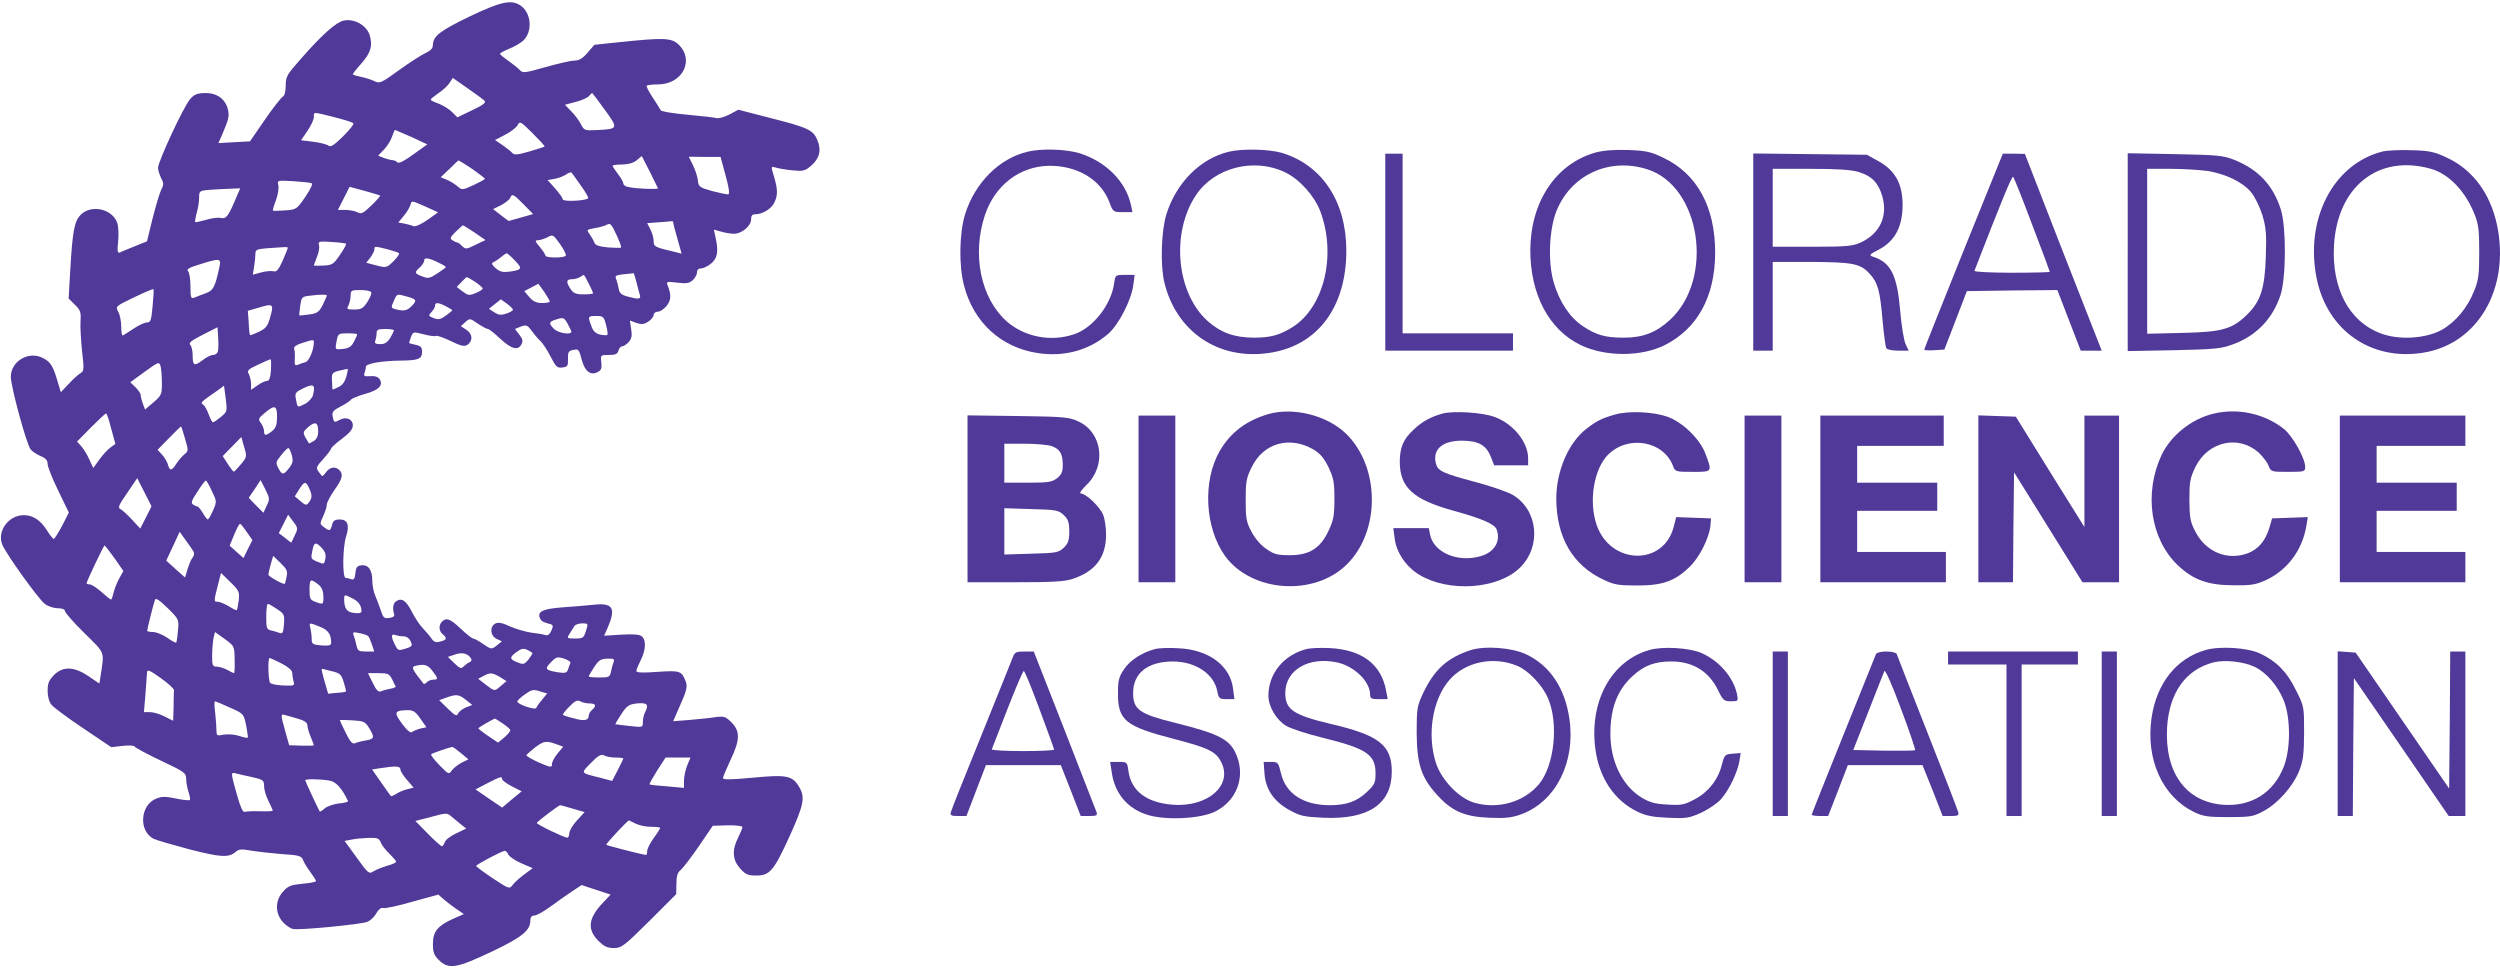 <?xml version="1.0" standalone="no"?>
<!DOCTYPE svg PUBLIC "-//W3C//DTD SVG 20010904//EN"
 "http://www.w3.org/TR/2001/REC-SVG-20010904/DTD/svg10.dtd">
<svg version="1.0" xmlns="http://www.w3.org/2000/svg"
 width="1155pt" height="447pt" viewBox="0 0 1155 447"
 preserveAspectRatio="xMidYMid meet">

<g transform="translate(0,447) scale(0.1,-0.1)"
fill="#513999" stroke="none">
<path d="M2170 4394 c-137 -66 -169 -91 -170 -131 0 -16 -10 -27 -32 -37 -18
-8 -73 -43 -123 -79 -84 -61 -91 -64 -115 -52 -14 7 -42 16 -63 20 -20 4 -37
9 -37 12 0 3 17 25 39 49 45 51 54 84 38 134 -15 44 -71 75 -119 65 -36 -8
-101 -66 -199 -178 -63 -71 -69 -81 -69 -122 0 -28 -5 -47 -14 -52 -8 -5 -46
-53 -83 -107 l-68 -99 -73 -4 -73 -4 17 38 c31 74 33 83 28 113 -10 50 -49 80
-103 80 -39 0 -52 -5 -72 -27 -29 -32 -149 -289 -149 -319 0 -10 7 -31 14 -46
13 -24 13 -32 1 -54 -7 -14 -25 -74 -40 -133 l-26 -106 -57 -23 c-31 -13 -63
-25 -69 -29 -10 -4 -12 9 -7 53 3 33 1 71 -5 86 -24 64 -120 84 -168 36 -30
-31 -38 -74 -49 -265 l-7 -122 29 -29 c25 -24 29 -35 26 -75 -2 -26 2 -89 7
-139 10 -84 9 -93 -7 -102 -9 -5 -34 -27 -54 -49 l-37 -39 -15 50 c-21 71 -32
90 -68 108 -65 34 -148 -14 -148 -87 0 -46 73 -314 92 -336 7 -9 28 -22 45
-30 24 -9 33 -20 33 -37 0 -12 22 -68 49 -123 l49 -101 -31 -61 c-18 -33 -35
-61 -39 -61 -3 0 -16 16 -28 35 -31 51 -67 75 -110 75 -70 0 -124 -73 -100
-135 15 -40 166 -251 197 -275 14 -11 41 -20 59 -20 21 0 34 -5 34 -13 0 -7
40 -53 90 -102 99 -98 92 -81 74 -202 l-5 -31 -50 34 c-67 45 -118 47 -160 5
-23 -24 -29 -38 -29 -73 0 -26 7 -52 18 -64 9 -12 75 -61 147 -109 l129 -87
52 6 c29 3 54 2 56 -3 2 -5 56 -34 121 -65 110 -52 117 -57 117 -84 0 -16 5
-43 11 -61 6 -18 9 -34 6 -37 -3 -3 -32 0 -65 7 -48 10 -65 10 -91 -1 -74 -30
-81 -149 -12 -185 15 -7 91 -29 170 -50 145 -37 179 -38 212 -9 12 11 27 12
70 4 30 -5 94 -12 142 -16 78 -5 89 -8 97 -27 4 -12 20 -37 34 -56 14 -19 26
-38 26 -42 0 -3 -28 -9 -62 -12 -54 -5 -67 -10 -90 -36 -37 -41 -38 -97 -3
-139 14 -16 36 -32 50 -34 31 -6 310 21 342 33 13 5 32 22 41 39 11 19 23 28
32 25 9 -3 70 10 135 29 l120 33 25 -22 c14 -12 40 -32 59 -45 l34 -23 -50
-22 c-71 -32 -93 -59 -93 -116 0 -37 5 -52 26 -73 47 -46 80 -41 247 38 137
65 177 97 177 142 0 16 6 24 18 24 10 0 45 19 77 43 33 24 78 56 101 71 l41
27 67 -22 67 -22 -34 -36 c-69 -72 -76 -124 -23 -177 27 -27 42 -34 72 -34 35
0 47 9 163 124 l125 125 1 48 c0 36 5 52 20 64 11 9 49 59 84 110 l64 94 68 2
c39 1 69 -3 69 -8 0 -5 -9 -27 -20 -49 -29 -57 -26 -103 9 -142 25 -28 36 -33
75 -33 63 0 81 22 155 184 65 144 72 178 42 227 -31 51 -58 56 -214 41 -97 -9
-137 -10 -137 -2 0 6 16 43 35 84 44 92 45 132 5 173 -27 27 -35 30 -73 25
-23 -4 -77 -9 -119 -13 l-78 -6 34 78 c28 62 32 82 25 103 -20 52 -26 54 -131
47 -68 -5 -98 -4 -98 4 0 6 9 28 20 50 24 47 26 93 5 110 -10 9 -40 11 -94 8
l-80 -5 16 36 c40 92 25 117 -65 107 -31 -3 -96 -9 -144 -12 -90 -7 -116 -19
-104 -49 3 -9 12 -18 21 -20 8 -3 21 -7 29 -9 12 -4 12 -10 3 -30 -8 -17 -17
-24 -27 -20 -8 3 -37 8 -65 11 -27 4 -72 17 -99 29 -36 17 -54 20 -68 13 -27
-15 -23 -57 7 -71 l24 -11 -24 -19 c-24 -19 -25 -19 -62 6 -21 15 -42 26 -47
26 -5 0 -31 20 -57 45 -50 47 -67 53 -87 33 -16 -16 -15 -43 3 -58 22 -18 19
-27 -11 -34 -21 -6 -30 -2 -42 16 -9 13 -27 33 -39 46 -13 13 -35 46 -49 73
-27 54 -47 68 -73 52 -15 -10 -19 -31 -10 -62 3 -8 -6 -14 -23 -16 -23 -3 -28
1 -38 33 -7 20 -18 51 -26 69 -8 17 -14 49 -14 70 0 50 -19 76 -51 71 -19 -2
-25 -10 -27 -36 -3 -25 -7 -32 -19 -28 -8 3 -20 6 -26 6 -16 0 -14 143 2 192
17 52 7 78 -29 78 -23 0 -31 -5 -36 -25 -7 -29 -12 -30 -38 -10 -19 14 -19 16
-3 50 9 20 17 44 17 54 0 9 16 40 35 67 37 52 42 73 23 92 -19 19 -45 14 -62
-10 -9 -12 -17 -20 -19 -17 -1 2 -9 12 -16 21 -12 16 -9 23 23 58 20 22 36 44
36 48 0 4 23 25 50 45 36 27 50 44 50 62 0 28 -30 41 -59 26 -27 -15 -28 -14
-34 14 -4 22 2 29 37 47 22 11 44 26 48 32 4 5 33 17 64 26 63 17 86 39 68 68
-8 11 -22 16 -44 14 -26 -2 -31 1 -26 14 3 8 6 21 6 29 0 15 70 28 165 29 80
1 95 8 95 42 0 19 -6 26 -30 31 -16 3 -30 7 -30 9 0 1 4 14 9 28 10 24 11 24
60 11 27 -7 52 -10 56 -7 3 3 32 -7 66 -23 46 -23 64 -27 77 -19 28 18 26 51
-3 70 l-26 17 21 19 c20 18 21 18 57 -7 21 -14 42 -25 47 -25 5 0 31 -20 57
-45 52 -48 82 -56 98 -26 8 14 6 25 -10 45 l-20 26 27 11 c25 9 31 7 49 -18
11 -15 29 -37 41 -48 12 -11 33 -44 48 -73 24 -47 30 -53 54 -50 24 3 27 7 26
40 -1 31 3 37 23 41 27 5 27 5 42 -50 14 -50 41 -69 72 -52 17 8 20 18 17 45
-4 34 -3 34 35 34 30 0 40 4 44 20 3 11 11 20 18 20 6 0 20 9 30 20 13 15 16
29 11 59 l-6 40 30 -11 c24 -8 35 -7 55 6 14 9 25 23 25 31 0 8 9 15 19 15 11
0 29 12 41 27 21 27 22 50 4 96 -6 16 -2 17 45 11 42 -5 55 -3 71 11 11 10 20
26 20 37 0 11 7 18 19 18 11 0 32 10 47 23 29 25 34 55 20 119 l-8 37 33 -9
c19 -6 46 -10 60 -10 36 0 79 36 79 66 0 18 5 24 20 24 33 0 75 26 88 55 16
34 15 61 -2 119 -15 48 -14 48 7 42 12 -4 47 -10 77 -13 50 -5 59 -3 87 21 39
33 49 73 29 119 -19 46 -41 57 -218 102 l-147 38 -41 -22 c-23 -12 -49 -19
-58 -17 -10 3 -71 10 -137 16 -66 6 -122 15 -123 21 -2 5 -19 32 -37 59 -18
27 -30 51 -27 54 3 3 26 6 52 6 114 0 171 114 93 186 -31 29 -71 30 -263 10
l-124 -13 -32 -37 c-22 -26 -39 -36 -60 -36 -16 0 -76 -14 -134 -30 -98 -28
-105 -29 -120 -12 -9 9 -33 28 -53 42 -20 14 -37 28 -37 31 0 4 19 14 43 24
23 9 52 26 64 37 45 42 38 129 -13 163 -43 28 -91 17 -234 -51z m68 -389 c9
-8 -3 -19 -56 -44 l-69 -33 -25 25 c-13 13 -41 30 -61 38 -20 7 -37 15 -37 19
0 3 16 16 36 30 20 13 43 34 51 47 l15 23 67 -47 c36 -25 72 -51 79 -58z m556
-42 c64 -88 63 -89 -38 -94 -54 -3 -58 -1 -72 27 -8 16 -28 43 -45 60 l-29 30
49 13 c28 7 55 19 62 27 6 8 13 14 15 14 1 0 28 -35 58 -77z m-1251 -34 c45
-11 85 -24 89 -28 5 -4 -17 -31 -47 -61 -41 -40 -57 -51 -67 -43 -7 6 -39 14
-70 18 l-57 7 29 43 c17 24 30 53 30 64 0 25 -6 25 93 0z m973 -136 c-2 -2
-34 -12 -71 -23 -56 -16 -70 -17 -79 -6 -6 7 -26 23 -45 36 l-34 23 46 24 c26
13 51 33 58 44 11 21 13 19 70 -37 32 -32 57 -59 55 -61z m-615 44 l73 -34
-64 -46 c-43 -31 -67 -44 -74 -37 -6 6 -16 10 -22 10 -7 0 -25 5 -40 10 l-27
11 26 27 c15 15 32 42 38 60 6 18 12 32 14 32 1 0 35 -15 76 -33z m1139 -237
c0 -6 -104 -2 -137 6 -13 2 -23 9 -23 16 0 6 -11 26 -25 44 -14 18 -25 35 -25
38 0 3 20 6 44 6 28 0 52 7 67 19 l24 20 37 -72 c20 -40 37 -74 38 -77z m312
60 c15 -53 20 -86 13 -88 -5 -1 -39 6 -74 15 -60 17 -64 20 -67 51 -2 18 -13
50 -23 70 l-19 38 73 -1 74 0 23 -85z m-1171 30 c32 -23 59 -43 59 -46 0 -3
-24 -16 -52 -29 -50 -23 -53 -24 -73 -7 -11 10 -33 24 -49 31 l-30 12 40 38
c21 21 40 39 42 40 2 0 30 -17 63 -39z m503 -78 c21 -29 36 -55 33 -58 -11
-12 -117 -17 -117 -5 0 6 -16 28 -35 50 l-35 39 33 6 c18 3 42 13 53 20 10 8
22 12 25 8 3 -4 23 -31 43 -60z m-1246 12 c9 -2 0 -22 -27 -63 -40 -58 -41
-59 -93 -63 -29 -2 -55 -3 -57 -1 -2 1 4 23 14 48 9 25 14 56 11 69 -6 23 -5
23 67 19 39 -3 78 -6 85 -9z m319 -58 c1 -1 -17 -22 -41 -45 -38 -37 -47 -41
-64 -32 -11 6 -36 11 -56 11 l-35 0 27 53 27 54 70 -19 c38 -11 71 -20 72 -22z
m-661 2 c-41 -98 -50 -110 -75 -105 -14 3 -45 -1 -70 -9 -25 -7 -47 -12 -49
-10 -2 2 1 21 7 43 6 21 11 52 11 70 0 31 2 32 48 36 26 2 68 4 95 5 l47 2
-14 -32z m1323 -42 l44 -45 -56 -16 -57 -16 -36 27 -36 28 37 18 c20 11 39 26
42 33 8 22 15 19 62 -29z m-452 -11 l57 -26 -49 -35 c-29 -20 -56 -32 -65 -29
-8 4 -27 9 -42 12 l-28 5 24 29 c14 16 27 38 31 49 8 25 3 25 72 -5z m1143
-73 c0 -4 9 -38 20 -76 l19 -68 -27 7 c-98 23 -102 25 -102 51 0 14 -7 38 -15
54 l-15 29 53 4 c28 2 55 4 60 5 4 1 7 -1 7 -6z m-260 -61 c13 -28 22 -53 19
-55 -2 -2 -29 -1 -61 1 -40 4 -58 10 -62 22 -3 9 -13 26 -21 38 -16 21 -16 22
22 29 21 3 45 10 53 14 20 11 23 9 50 -49z m-658 15 l51 -35 -46 -22 c-42 -21
-46 -21 -62 -6 -9 10 -19 17 -23 17 -4 0 -14 5 -22 10 -13 8 -10 14 15 39 17
16 31 29 33 30 1 1 26 -14 54 -33z m422 -107 c-7 -12 -94 -11 -94 0 0 5 -12
23 -26 40 -23 27 -24 31 -7 31 10 1 29 7 43 14 24 14 26 12 57 -31 18 -25 30
-50 27 -54z m-1015 55 c2 -2 -10 -25 -28 -51 -30 -44 -36 -48 -77 -50 -24 -1
-44 -1 -44 1 0 2 7 19 14 38 8 19 13 44 10 55 -5 18 -1 19 58 15 35 -2 65 -6
67 -8z m-269 -19 c0 -2 -11 -29 -24 -59 -20 -44 -28 -54 -44 -49 -11 2 -36 0
-57 -6 l-37 -10 6 37 c3 20 6 47 6 59 0 19 6 22 53 26 28 2 62 4 75 5 12 1 22
0 22 -3z m458 -6 c26 -7 50 -15 55 -18 4 -4 -8 -21 -25 -38 -32 -31 -34 -31
-80 -19 l-46 12 19 24 c10 14 19 31 19 38 0 15 0 15 58 1z m591 -53 c36 -37
33 -43 -25 -51 -31 -4 -44 -1 -64 16 -16 14 -21 23 -13 26 7 3 23 13 35 23 13
11 25 19 29 20 3 0 20 -15 38 -34z m-346 -13 c15 -7 27 -15 27 -17 0 -2 -18
-15 -39 -29 -35 -23 -43 -25 -70 -14 -36 13 -38 18 -11 42 11 10 20 24 20 32
0 16 24 11 73 -14z m-1019 -15 c-20 -94 -28 -110 -64 -123 -19 -7 -43 -16 -52
-20 -16 -6 -18 0 -18 52 0 32 -5 64 -11 70 -9 9 5 17 52 31 94 30 102 29 93
-10z m1926 -70 c6 -24 13 -51 16 -60 6 -21 -5 -22 -57 -8 -29 8 -38 16 -41 38
-3 15 -8 35 -12 44 -6 14 0 17 36 21 23 2 44 4 45 5 1 1 7 -17 13 -40z m-220
-8 c11 -21 20 -42 20 -45 0 -3 -20 -5 -44 -5 -35 0 -47 5 -60 25 -22 33 -20
45 7 45 12 0 29 5 37 10 8 5 16 10 17 10 2 0 12 -18 23 -40z m-525 8 c19 -13
35 -27 35 -31 0 -4 -14 -14 -32 -21 -29 -12 -35 -12 -60 7 l-28 21 22 23 c12
13 23 23 25 23 2 0 19 -10 38 -22z m319 -46 c14 -21 26 -41 26 -45 0 -4 -16
-7 -35 -7 -27 0 -42 7 -60 28 l-23 27 31 16 c18 9 33 17 33 18 1 1 13 -16 28
-37z m-1809 -67 c-6 -66 -9 -75 -27 -75 -10 0 -39 -13 -63 -30 -24 -16 -46
-30 -49 -30 -3 0 -6 19 -6 43 0 23 -6 53 -14 67 -13 25 -12 25 73 66 47 23 88
40 90 38 2 -2 0 -37 -4 -79z m1010 65 c3 -5 -5 -25 -17 -44 -20 -31 -29 -36
-61 -36 -34 0 -37 2 -27 19 5 11 10 31 10 45 0 24 3 26 44 26 25 0 47 -4 51
-10z m-205 -15 c0 -3 -9 -23 -19 -44 -17 -33 -26 -39 -63 -44 -23 -3 -44 -5
-45 -4 -1 1 1 21 4 44 5 38 8 42 37 46 53 7 86 7 86 2z m373 -6 c43 -12 45
-18 15 -47 -18 -16 -30 -19 -56 -14 -38 8 -38 8 -21 45 14 31 12 30 62 16z
m487 -60 c0 -4 -14 -12 -31 -18 -24 -8 -35 -7 -55 6 l-25 16 27 22 28 22 28
-20 c15 -11 28 -24 28 -28z m-1123 -39 c-10 -37 -20 -48 -51 -63 -21 -10 -39
-17 -41 -15 -2 2 -5 28 -6 58 l-4 54 55 16 c63 19 66 15 47 -50z m813 55 c17
-9 30 -17 30 -18 0 -2 -13 -13 -30 -25 -24 -18 -34 -20 -56 -12 -25 10 -26 12
-10 29 9 9 16 23 16 29 0 16 15 15 50 -3z m580 -117 c0 -17 -61 -7 -80 12 -27
27 -25 34 13 45 30 9 33 8 49 -20 9 -16 17 -33 18 -37z m160 31 c6 -23 9 -43
6 -46 -2 -3 -18 -2 -33 1 -21 5 -33 16 -41 40 -17 45 -16 46 23 46 32 0 35 -3
45 -41z m-1794 -125 c-3 -8 -13 -14 -22 -14 -10 0 -32 -11 -49 -25 -38 -28
-45 -25 -45 25 0 20 -5 41 -11 47 -9 9 6 20 57 46 l69 35 3 -50 c2 -28 1 -57
-2 -64z m814 100 c0 -3 -8 -19 -17 -35 -13 -21 -25 -29 -46 -29 -22 0 -28 4
-23 16 3 9 6 24 6 35 0 16 7 19 40 19 22 0 40 -3 40 -6z m-170 -19 c0 -4 -7
-19 -15 -34 -11 -22 -23 -30 -50 -33 -38 -4 -38 -5 -29 41 6 29 9 31 50 31 24
0 44 -2 44 -5z m-200 -37 c0 -34 -22 -86 -38 -91 -9 -2 -25 -8 -35 -12 -14 -6
-17 -2 -15 26 1 19 0 40 -3 48 -2 9 10 18 36 26 53 17 55 17 55 3z m-198 -128
c-3 -36 -8 -50 -19 -50 -8 0 -28 -9 -44 -21 l-29 -20 0 26 c0 14 -5 35 -10 46
-10 17 -5 22 42 44 29 14 55 25 58 25 3 0 3 -22 2 -50z m-504 -60 c0 -52 -2
-57 -39 -89 l-39 -33 -10 27 c-5 14 -10 32 -10 40 0 7 -11 23 -24 36 l-24 23
66 48 c65 47 67 48 74 26 3 -13 6 -48 6 -78z m852 29 c-7 -23 -19 -40 -36 -47
-13 -7 -26 -12 -27 -12 -1 0 -3 18 -3 39 -2 37 0 40 35 49 20 5 37 8 38 7 1
-1 -2 -17 -7 -36z m-154 -85 c-4 -13 -20 -31 -37 -40 -36 -18 -34 -19 -42 22
-5 28 -3 32 36 51 46 22 55 16 43 -33z m-425 -100 c-17 -14 -33 -25 -37 -25
-4 0 -13 17 -20 37 -7 20 -19 41 -26 45 -13 9 -12 10 67 65 l30 22 8 -60 c7
-57 7 -60 -22 -84z m259 0 c0 -35 -5 -50 -22 -65 -29 -23 -38 -24 -38 -1 0 10
-7 27 -15 38 -13 17 -12 21 18 46 46 39 57 36 57 -18z m-766 -55 l19 -70 -22
-16 c-12 -8 -35 -33 -51 -55 l-29 -40 -18 38 c-9 22 -26 49 -37 62 l-20 22 64
65 c36 36 67 65 70 65 4 0 14 -32 24 -71z m956 -12 c0 -22 -7 -36 -21 -45 -12
-7 -22 -12 -22 -10 -1 2 -8 14 -16 27 -12 23 -11 27 13 48 33 28 46 22 46 -20z
m-615 -34 c16 -55 16 -57 -3 -72 -11 -9 -27 -28 -37 -43 -21 -34 -31 -35 -39
-5 -3 12 -15 33 -27 46 l-21 23 53 54 c29 30 54 54 55 54 2 0 10 -26 19 -57z
m258 -118 c-15 -18 -30 -34 -33 -34 -3 0 -15 16 -28 36 l-23 36 43 44 43 44
13 -46 c13 -44 13 -47 -15 -80z m235 43 c7 -27 5 -38 -12 -60 -27 -34 -32 -34
-50 -1 -13 25 -12 29 13 60 14 18 29 33 33 33 4 0 11 -15 16 -32z m-674 -289
l-26 -51 -37 40 c-20 22 -44 44 -53 49 -15 7 -11 17 30 76 l46 68 33 -65 33
-65 -26 -52z m305 122 c23 -48 23 -49 5 -90 -10 -23 -21 -41 -24 -41 -3 0 -14
14 -23 30 -10 17 -21 30 -25 30 -4 0 -13 4 -20 9 -11 7 -7 19 20 59 18 29 36
52 39 52 3 0 16 -22 28 -49z m253 -68 l-15 -32 -34 34 -34 35 28 41 27 41 22
-43 c20 -41 21 -45 6 -76z m196 82 c15 -32 15 -46 -1 -66 -11 -15 -15 -15 -39
6 l-26 22 20 32 c24 38 31 39 46 6z m-66 -218 c-8 -18 -16 -33 -16 -34 -1 0
-14 9 -29 22 l-29 22 22 43 21 42 24 -32 c22 -29 22 -33 7 -63z m-222 15 l26
-37 -21 -42 -20 -41 -32 28 -32 29 21 51 c11 27 23 50 27 50 3 0 17 -17 31
-38z m-246 -90 c4 -7 3 -19 -3 -26 -7 -8 -17 -32 -24 -54 l-12 -40 -44 39 -43
39 31 66 31 67 28 -39 c16 -22 32 -45 36 -52z m593 16 c15 -16 20 -31 16 -50
-5 -25 -6 -26 -35 -14 -33 14 -33 14 -24 56 7 36 16 37 43 8z m-958 -47 l41
-59 -19 -34 c-10 -18 -22 -48 -26 -65 -4 -18 -9 -33 -12 -33 -3 0 -23 16 -44
35 -22 19 -46 35 -54 35 -8 0 -15 2 -15 5 0 9 79 175 83 175 2 0 23 -27 46
-59z m795 -86 c-3 -16 -7 -31 -8 -32 -5 -6 -75 33 -76 42 0 6 5 27 11 49 l11
38 34 -33 c29 -28 34 -38 28 -64z m-221 -109 c-3 -22 -7 -43 -9 -45 -2 -2 -18
6 -37 18 -19 11 -42 21 -52 21 -18 0 -18 1 6 94 l10 39 44 -43 c40 -39 42 -45
38 -84z m366 75 c17 -13 24 -29 25 -55 1 -39 -1 -41 -38 -26 -23 8 -26 15 -26
55 0 50 4 53 39 26z m160 -66 c28 -14 41 -33 41 -59 0 -8 -12 -11 -34 -8 -34
4 -46 20 -46 65 0 21 3 21 39 2z m-807 -148 c-2 -29 -6 -54 -8 -56 -2 -2 -21
8 -42 23 -21 14 -50 26 -65 26 -15 0 -27 3 -27 6 0 8 29 124 36 143 3 10 20
-1 58 -38 53 -52 53 -53 48 -104z m458 99 c33 -22 35 -26 32 -70 -3 -39 -7
-46 -21 -40 -9 3 -26 9 -38 11 -21 5 -23 11 -23 64 0 33 3 59 8 59 4 0 23 -11
42 -24z m199 -82 c37 -15 51 -34 51 -74 0 -12 -10 -14 -45 -12 -41 4 -45 6
-45 31 0 14 -3 36 -6 49 -7 26 -6 27 45 6z m1228 -19 c-10 -32 -13 -35 -50
-35 -38 0 -39 1 -25 23 8 12 18 28 22 35 4 6 20 12 36 12 28 0 28 -1 17 -35z
m-1623 -132 c1 -35 0 -63 -3 -63 -4 1 -17 7 -31 15 -14 8 -35 14 -47 15 -21 0
-23 5 -23 49 0 27 3 63 6 80 l7 31 45 -32 c45 -33 45 -33 46 -95z m617 108 c4
-3 11 -21 17 -38 l11 -33 -38 0 c-34 0 -39 3 -44 28 -3 15 -9 35 -13 46 -6 16
-3 17 27 11 19 -4 37 -10 40 -14z m163 -1 c14 0 27 -9 33 -23 10 -21 7 -24
-24 -34 -32 -10 -35 -9 -48 18 -19 36 -19 53 1 45 9 -3 26 -6 38 -6z m596 -79
c-1 -3 -10 -17 -20 -30 -18 -21 -23 -22 -50 -11 -37 15 -37 23 -3 48 22 16 32
18 50 9 13 -6 23 -13 23 -16z m-284 -23 c4 -6 2 -14 -4 -16 -7 -2 -19 -11 -28
-19 -14 -14 -18 -13 -45 13 l-30 29 33 11 c33 12 60 5 74 -18z m459 -22 c-3
-6 -8 -19 -11 -30 -6 -15 -13 -17 -47 -12 -58 10 -62 15 -32 46 24 25 30 27
61 17 19 -6 32 -15 29 -21z m-1335 -1 c31 -16 50 -32 50 -43 0 -9 3 -27 6 -39
6 -21 4 -22 -47 -20 -30 1 -57 7 -61 12 -9 11 -11 115 -3 115 3 0 28 -11 55
-25z m1535 7 c-4 -10 -9 -29 -12 -44 -5 -26 -9 -28 -54 -28 -27 0 -49 2 -49 5
0 3 11 22 25 43 21 32 31 38 61 39 29 1 34 -2 29 -15z m-837 -42 c27 -35 27
-40 4 -40 -10 0 -23 -5 -30 -12 -6 -6 -13 -10 -15 -7 -51 64 -58 77 -40 82 42
11 60 6 81 -23z m-1194 -89 c-1 -6 -2 -40 -2 -76 l-2 -65 -40 20 c-21 11 -52
20 -67 20 l-28 0 7 83 c3 45 7 90 7 100 1 16 12 11 64 -26 34 -24 62 -50 61
-56z m729 88 c38 -9 44 -15 55 -51 7 -22 12 -42 10 -43 -2 -2 -21 -5 -42 -6
l-40 -4 -17 58 c-9 31 -15 57 -12 57 2 0 23 -5 46 -11z m278 -36 c7 -16 15
-31 17 -34 1 -4 -10 -9 -25 -11 -15 -3 -35 -8 -43 -12 -12 -5 -22 6 -38 39
l-22 45 49 0 c42 0 49 -3 62 -27z m499 9 l30 -19 -25 -21 c-31 -27 -29 -27
-71 5 l-35 27 23 12 c31 18 42 17 78 -4z m195 -104 c-13 -15 -25 -32 -27 -38
-4 -13 -88 16 -88 29 0 5 16 19 35 33 31 22 40 24 69 14 l34 -10 -23 -28z
m-352 -2 l29 -23 -31 -12 c-16 -7 -32 -20 -36 -29 -4 -12 -14 -8 -46 24 l-40
39 33 12 c47 17 59 15 91 -11z m571 -16 c29 0 33 -11 11 -30 -8 -7 -15 -18
-15 -26 0 -22 -20 -27 -68 -13 -26 6 -49 14 -51 16 -3 2 10 19 29 38 26 27 37
32 51 25 10 -6 29 -10 43 -10z m-1662 -19 c63 -28 64 -28 75 -82 6 -30 9 -56
8 -57 -2 -2 -20 1 -40 8 -20 7 -52 9 -71 6 -32 -7 -34 -5 -34 21 0 15 -3 52
-6 81 -4 28 -4 52 -1 52 3 0 34 -13 69 -29z m1919 -20 c-6 -11 -11 -31 -11
-46 0 -26 0 -26 -62 -19 -35 4 -64 7 -65 8 -1 1 11 22 27 46 26 39 35 46 72
50 47 5 57 -5 39 -39z m-1039 -31 l28 -40 -28 -6 c-15 -4 -32 -11 -38 -16 -8
-6 -23 7 -47 39 -39 53 -35 61 28 62 24 0 36 -8 57 -39z m-564 -1 c28 -8 42
-18 42 -29 0 -10 7 -34 15 -53 8 -20 15 -38 15 -40 0 -2 -26 -3 -57 -2 l-57 2
-18 64 c-22 79 -22 82 0 75 9 -2 36 -10 60 -17z m327 -42 c27 -44 25 -51 -15
-58 -19 -3 -42 -9 -50 -13 -12 -5 -23 8 -43 49 -15 30 -27 56 -27 58 0 1 26 1
58 -1 52 -3 59 -6 77 -35z m617 21 c19 -13 35 -27 36 -31 1 -4 -11 -19 -27
-33 l-30 -25 -46 31 c-25 17 -45 33 -45 35 0 4 68 43 77 45 1 0 17 -10 35 -22z
m256 -99 l24 -9 -26 -31 c-14 -17 -26 -39 -26 -49 0 -17 -4 -17 -60 7 -33 15
-59 30 -58 34 2 4 21 21 43 38 40 29 49 30 103 10z m-449 -38 l35 -29 -32 -16
c-17 -9 -37 -25 -45 -36 -13 -19 -15 -18 -57 25 -24 25 -41 47 -38 50 4 5 83
32 98 34 3 0 20 -12 39 -28z m715 -21 c20 0 36 -2 36 -4 0 -2 -12 -27 -26 -54
l-26 -50 -56 15 c-92 23 -90 19 -42 68 34 35 47 42 61 35 10 -6 34 -10 53 -10z
m331 -36 c-8 -20 -15 -52 -15 -70 l0 -34 -77 7 c-43 3 -80 7 -82 9 -2 2 14 30
35 64 l39 60 58 0 57 0 -15 -36z m-1325 -19 c0 -8 14 -30 31 -49 l30 -35 -28
-7 c-15 -3 -39 -13 -51 -21 -13 -8 -25 -13 -26 -11 -2 2 -22 30 -45 63 l-42
60 38 6 c70 11 93 10 93 -6z m-682 -36 c48 -11 52 -14 52 -41 0 -16 9 -46 20
-68 11 -22 20 -42 20 -45 0 -3 -26 -4 -57 -3 -32 1 -64 0 -72 -3 -9 -3 -20 21
-37 81 -29 104 -29 104 -1 96 12 -3 46 -11 75 -17z m1152 -9 c0 -5 20 -20 45
-33 l45 -23 -45 -37 -45 -38 -62 42 -61 42 54 28 c60 31 69 34 69 19z m-800
-6 c33 -5 59 -35 88 -95 1 -4 -18 -9 -43 -11 -25 -3 -55 -14 -65 -23 -11 -10
-21 -16 -23 -14 -7 12 -67 140 -67 144 0 7 67 6 110 -1z m1126 -130 l55 -16
-36 -39 c-19 -21 -35 -48 -35 -59 0 -11 -4 -20 -9 -20 -15 0 -141 61 -141 68
1 6 99 80 108 82 2 0 28 -7 58 -16z m-516 -73 l24 -19 -46 -22 c-26 -12 -50
-30 -53 -41 -4 -10 -10 -19 -13 -19 -4 0 -34 26 -65 58 l-58 59 73 19 c70 19
74 19 93 2 11 -9 31 -26 45 -37z m806 4 c16 -8 48 -15 72 -15 23 0 42 -2 42
-5 0 -3 -13 -24 -30 -47 -16 -22 -30 -49 -30 -60 0 -10 -2 -18 -5 -18 -11 0
-180 43 -184 47 -4 3 99 113 105 113 1 0 15 -7 30 -15z m-1177 -87 c5 -13 23
-36 40 -52 17 -17 31 -33 31 -37 0 -5 -19 -13 -42 -19 -22 -7 -51 -18 -63 -26
-20 -13 -24 -10 -77 64 l-56 77 32 6 c17 4 52 7 79 8 41 1 49 -2 56 -21z m590
-57 c6 -10 33 -28 61 -40 l51 -22 -39 -29 c-22 -16 -46 -38 -54 -49 -14 -19
-16 -19 -91 31 -42 28 -77 54 -77 57 0 7 118 69 132 70 4 1 12 -7 17 -18z"/>
<path d="M4747 3769 c-130 -31 -242 -142 -288 -288 -27 -86 -30 -238 -5 -331
44 -169 170 -285 339 -311 122 -19 237 12 325 87 49 41 108 155 118 227 l6 47
-45 0 c-44 0 -44 0 -50 -40 -13 -97 -97 -205 -184 -234 -108 -37 -231 -13
-314 61 -118 107 -159 307 -99 488 46 139 161 227 297 229 130 1 238 -63 278
-167 17 -46 18 -47 62 -47 l45 0 -7 33 c-24 109 -115 200 -237 239 -64 19
-175 23 -241 7z"/>
<path d="M5677 3769 c-130 -31 -242 -142 -288 -288 -24 -76 -29 -235 -10 -315
55 -228 249 -360 481 -327 225 31 360 209 360 473 0 227 -112 396 -299 452
-59 17 -181 20 -244 5z m260 -95 c67 -32 136 -109 163 -181 75 -201 18 -441
-128 -534 -59 -37 -101 -49 -178 -49 -91 0 -154 23 -215 77 -144 130 -170 406
-54 581 85 128 268 175 412 106z"/>
<path d="M7370 3765 c-182 -52 -299 -227 -300 -451 0 -204 86 -367 232 -438
114 -55 281 -55 390 0 150 76 231 223 232 424 1 213 -83 368 -241 442 -56 27
-80 32 -162 35 -65 2 -114 -2 -151 -12z m240 -77 c248 -78 312 -507 104 -697
-64 -58 -124 -81 -213 -81 -84 0 -127 12 -188 53 -60 40 -107 110 -134 199
-28 93 -23 243 11 331 67 169 244 251 420 195z"/>
<path d="M11007 3770 c-229 -58 -361 -316 -303 -591 50 -237 251 -376 488
-339 256 39 406 298 344 592 -32 146 -112 254 -232 310 -58 27 -80 32 -163 34
-53 2 -113 -1 -134 -6z m224 -80 c82 -23 159 -103 201 -209 19 -47 22 -75 22
-176 0 -101 -3 -129 -23 -178 -31 -79 -87 -146 -152 -182 -75 -40 -197 -47
-281 -15 -145 54 -226 208 -215 405 15 273 205 424 448 355z"/>
<path d="M6400 3305 l0 -455 295 0 295 0 0 40 0 40 -255 0 -255 0 0 415 0 415
-40 0 -40 0 0 -455z"/>
<path d="M8100 3306 l0 -456 45 0 45 0 0 205 0 205 168 0 c201 -1 236 -7 279
-54 39 -42 49 -78 61 -223 6 -61 13 -117 17 -122 3 -6 28 -11 55 -11 l48 0
-14 30 c-8 16 -19 84 -25 152 -14 167 -43 226 -126 252 -20 7 -17 10 29 34 73
39 108 105 108 206 0 97 -35 159 -111 201 l-54 30 -262 3 -263 3 0 -455z m485
370 c63 -19 92 -49 111 -112 27 -93 -11 -174 -101 -215 -34 -16 -66 -19 -222
-19 l-183 0 0 180 0 180 173 0 c122 0 188 -4 222 -14z"/>
<path d="M9071 3310 c-99 -247 -181 -452 -181 -455 0 -3 21 -5 46 -3 l47 3 52
135 52 135 209 3 209 2 54 -140 54 -140 48 0 49 0 -13 33 c-7 17 -87 222 -178
454 l-164 422 -51 1 -51 0 -182 -450z m318 121 c45 -117 81 -215 81 -217 0 -2
-79 -4 -176 -4 -97 0 -174 4 -172 9 124 320 173 440 179 434 4 -5 44 -104 88
-222z"/>
<path d="M9830 3305 l0 -457 213 4 c184 4 220 7 270 26 111 40 186 118 223
229 26 79 27 312 2 393 -35 113 -104 187 -217 232 -51 20 -77 22 -273 26
l-218 4 0 -457z m370 375 c84 -14 162 -52 200 -98 17 -20 40 -68 52 -105 17
-58 20 -87 16 -195 -5 -146 -24 -204 -86 -265 -69 -68 -116 -81 -299 -85
l-163 -4 0 381 0 381 108 0 c59 0 136 -5 172 -10z"/>
<path d="M5860 2557 c-102 -30 -174 -84 -224 -169 -81 -139 -70 -356 24 -487
122 -167 409 -188 561 -40 157 153 156 452 -3 606 -87 84 -242 123 -358 90z
m207 -163 c31 -18 49 -39 70 -81 24 -51 28 -69 28 -148 0 -77 -4 -98 -27 -147
-38 -81 -88 -113 -179 -113 -59 0 -73 4 -110 30 -26 18 -53 50 -68 80 -23 43
-26 62 -26 145 0 84 3 102 28 152 54 111 174 145 284 82z"/>
<path d="M6667 2560 c-53 -14 -97 -37 -135 -74 -48 -44 -64 -81 -65 -146 -1
-121 60 -178 250 -230 130 -36 187 -61 197 -85 21 -56 -10 -107 -75 -125 -105
-30 -216 18 -232 100 l-6 30 -82 0 -82 0 6 -45 c7 -66 53 -134 115 -171 136
-82 363 -66 464 33 101 99 84 268 -34 337 -24 14 -103 41 -175 60 -147 39
-171 51 -179 84 -17 66 30 107 123 106 74 -1 109 -20 131 -75 l15 -39 79 0 78
0 0 32 c0 77 -71 163 -159 193 -57 20 -183 27 -234 15z"/>
<path d="M7462 2555 c-63 -18 -85 -29 -134 -67 -82 -64 -138 -195 -138 -322 1
-179 76 -308 218 -374 50 -24 70 -27 157 -27 118 0 174 21 242 87 45 44 89
132 95 188 l3 35 -80 3 -81 3 -12 -47 c-49 -181 -293 -173 -356 12 -37 109
-12 258 53 323 93 93 256 64 300 -51 10 -27 12 -28 91 -28 92 0 91 -1 59 84
-25 68 -106 146 -176 171 -68 23 -177 28 -241 10z"/>
<path d="M10227 2559 c-102 -24 -197 -100 -241 -192 -82 -177 -51 -388 76
-509 71 -67 139 -92 258 -92 82 -1 103 3 151 25 97 46 165 137 184 247 l7 43
-82 -3 -83 -3 -12 -42 c-19 -62 -50 -99 -100 -119 -94 -35 -193 5 -242 99 -24
46 -27 63 -28 147 0 84 3 101 28 153 58 117 197 149 291 67 18 -17 39 -43 46
-60 12 -30 13 -30 91 -30 76 0 79 1 79 23 0 40 -59 144 -98 175 -90 71 -212
98 -325 71z"/>
<path d="M4470 2166 l0 -386 220 0 c175 0 229 3 267 16 104 35 153 100 153
204 0 33 -6 75 -14 93 -15 36 -79 97 -102 97 -9 0 1 15 24 38 95 89 76 244
-36 295 -43 20 -65 22 -279 25 l-233 3 0 -385z m389 243 c38 -14 51 -35 51
-88 0 -31 -6 -44 -26 -60 -23 -18 -41 -21 -135 -21 l-109 0 0 90 0 90 94 0
c51 0 107 -5 125 -11z m55 -318 c21 -20 26 -34 26 -76 0 -42 -5 -56 -26 -76
-24 -22 -34 -24 -150 -27 l-124 -4 0 107 0 107 124 -4 c116 -3 126 -5 150 -27z"/>
<path d="M5260 2165 l0 -385 85 0 85 0 0 385 0 385 -85 0 -85 0 0 -385z"/>
<path d="M8060 2165 l0 -385 85 0 85 0 0 385 0 385 -85 0 -85 0 0 -385z"/>
<path d="M8410 2165 l0 -385 290 0 290 0 0 70 0 70 -205 0 -205 0 0 95 0 95
185 0 185 0 0 65 0 65 -185 0 -185 0 0 85 0 85 200 0 200 0 0 70 0 70 -285 0
-285 0 0 -385z"/>
<path d="M9140 2165 l0 -385 80 0 80 0 2 254 3 254 158 -254 158 -254 84 0 85
0 0 385 0 385 -80 0 -80 0 0 -257 0 -258 -159 255 -158 255 -87 3 -86 3 0
-386z"/>
<path d="M10810 2165 l0 -385 290 0 290 0 0 70 0 70 -205 0 -205 0 0 95 0 95
185 0 185 0 0 65 0 65 -185 0 -185 0 0 85 0 85 205 0 205 0 0 70 0 70 -290 0
-290 0 0 -385z"/>
<path d="M5335 1471 c-60 -16 -115 -52 -142 -93 -24 -35 -28 -52 -28 -112 0
-124 34 -152 259 -210 161 -42 194 -58 219 -109 52 -106 -63 -206 -223 -195
-123 9 -195 64 -207 158 -5 39 -7 40 -45 40 l-39 0 7 -47 c14 -101 75 -171
170 -199 87 -25 243 -16 309 17 97 49 138 155 100 254 -29 78 -77 103 -284
155 -167 41 -196 62 -196 138 0 93 68 146 185 146 105 -1 189 -58 204 -138 6
-33 10 -36 43 -36 l36 0 -6 46 c-12 108 -112 183 -253 189 -43 3 -92 1 -109
-4z"/>
<path d="M6035 1471 c-105 -27 -175 -114 -175 -215 0 -51 38 -114 83 -140 23
-13 100 -38 170 -55 199 -49 242 -77 242 -163 0 -45 -4 -53 -41 -88 -46 -43
-94 -60 -170 -60 -122 0 -204 53 -226 148 -12 50 -14 52 -47 52 l-33 0 4 -55
c6 -74 45 -130 118 -169 47 -26 67 -30 155 -34 208 -9 315 64 315 213 0 122
-58 168 -280 220 -177 42 -213 67 -212 146 2 104 107 166 238 139 80 -17 154
-88 154 -150 0 -17 6 -20 40 -20 l41 0 -7 38 c-22 123 -112 191 -263 198 -42
2 -89 0 -106 -5z"/>
<path d="M6793 1466 c-106 -35 -166 -89 -217 -196 -29 -62 -31 -71 -31 -185 1
-144 21 -206 92 -285 69 -77 127 -103 243 -108 79 -3 104 0 151 17 159 60 250
244 219 444 -21 139 -89 241 -197 293 -65 32 -193 42 -260 20z m216 -72 c52
-21 116 -89 142 -148 51 -116 31 -312 -41 -399 -69 -82 -188 -117 -297 -86
-70 19 -153 104 -179 184 -42 131 -16 292 61 382 72 85 204 113 314 67z"/>
<path d="M7620 1467 c-175 -50 -277 -235 -250 -453 17 -136 87 -242 195 -294
39 -19 71 -25 141 -28 83 -4 97 -2 153 23 34 16 76 44 93 64 36 41 74 119 84
174 l6 38 -37 -3 c-36 -3 -38 -5 -50 -51 -17 -69 -63 -127 -126 -160 -49 -26
-61 -28 -126 -24 -58 3 -82 10 -120 33 -88 54 -143 167 -143 293 0 120 32 203
103 268 52 48 102 67 177 67 99 1 174 -45 216 -130 24 -50 29 -54 61 -54 34 0
34 1 28 33 -17 78 -81 153 -164 190 -55 24 -180 32 -241 14z"/>
<path d="M10190 1467 c-135 -38 -227 -154 -250 -315 -27 -191 50 -361 195
-433 44 -21 64 -24 160 -24 100 0 115 2 161 27 67 35 137 114 166 186 19 48
22 76 23 178 0 119 0 121 -38 196 -41 84 -89 133 -166 169 -57 27 -185 35
-251 16z m227 -78 c55 -27 107 -88 135 -158 31 -80 31 -223 -1 -303 -47 -121
-150 -185 -280 -176 -172 13 -271 148 -259 358 10 160 86 267 215 300 53 13
140 3 190 -21z"/>
<path d="M4679 1433 c-6 -15 -71 -178 -146 -363 -75 -184 -138 -343 -140 -352
-4 -15 1 -18 33 -18 l39 0 45 118 45 117 173 0 173 0 46 -117 46 -118 40 0
c33 0 38 3 33 18 -4 9 -70 180 -148 380 l-142 362 -43 0 c-38 0 -45 -3 -54
-27z m124 -241 c37 -99 67 -182 67 -185 0 -4 -66 -7 -146 -7 -80 0 -144 4
-142 8 2 5 34 88 72 185 38 98 72 177 76 177 4 0 37 -80 73 -178z"/>
<path d="M8190 1080 l0 -380 35 0 35 0 0 380 0 380 -35 0 -35 0 0 -380z"/>
<path d="M8667 1448 c-3 -7 -71 -176 -151 -375 -80 -199 -146 -364 -146 -367
0 -3 17 -6 38 -6 l38 0 46 118 45 117 173 0 172 0 47 -117 46 -118 39 0 c32 0
37 3 33 18 -2 9 -66 175 -142 367 -76 193 -140 356 -142 363 -3 7 -23 12 -48
12 -25 0 -45 -5 -48 -12z m181 -444 c-3 -2 -68 -3 -146 -2 l-140 3 69 175 c38
96 71 182 75 190 3 9 36 -65 76 -173 39 -103 68 -190 66 -193z"/>
<path d="M9000 1430 l0 -30 135 0 135 0 0 -350 0 -350 35 0 35 0 0 350 0 350
130 0 130 0 0 30 0 30 -300 0 -300 0 0 -30z"/>
<path d="M9710 1080 l0 -380 35 0 35 0 0 380 0 380 -35 0 -35 0 0 -380z"/>
<path d="M10800 1081 l0 -381 35 0 35 0 2 319 3 318 219 -318 219 -319 39 0
38 0 0 380 0 380 -35 0 -35 0 -2 -317 -3 -316 -216 314 -216 314 -41 3 -42 3
0 -380z"/>
</g>
</svg>
